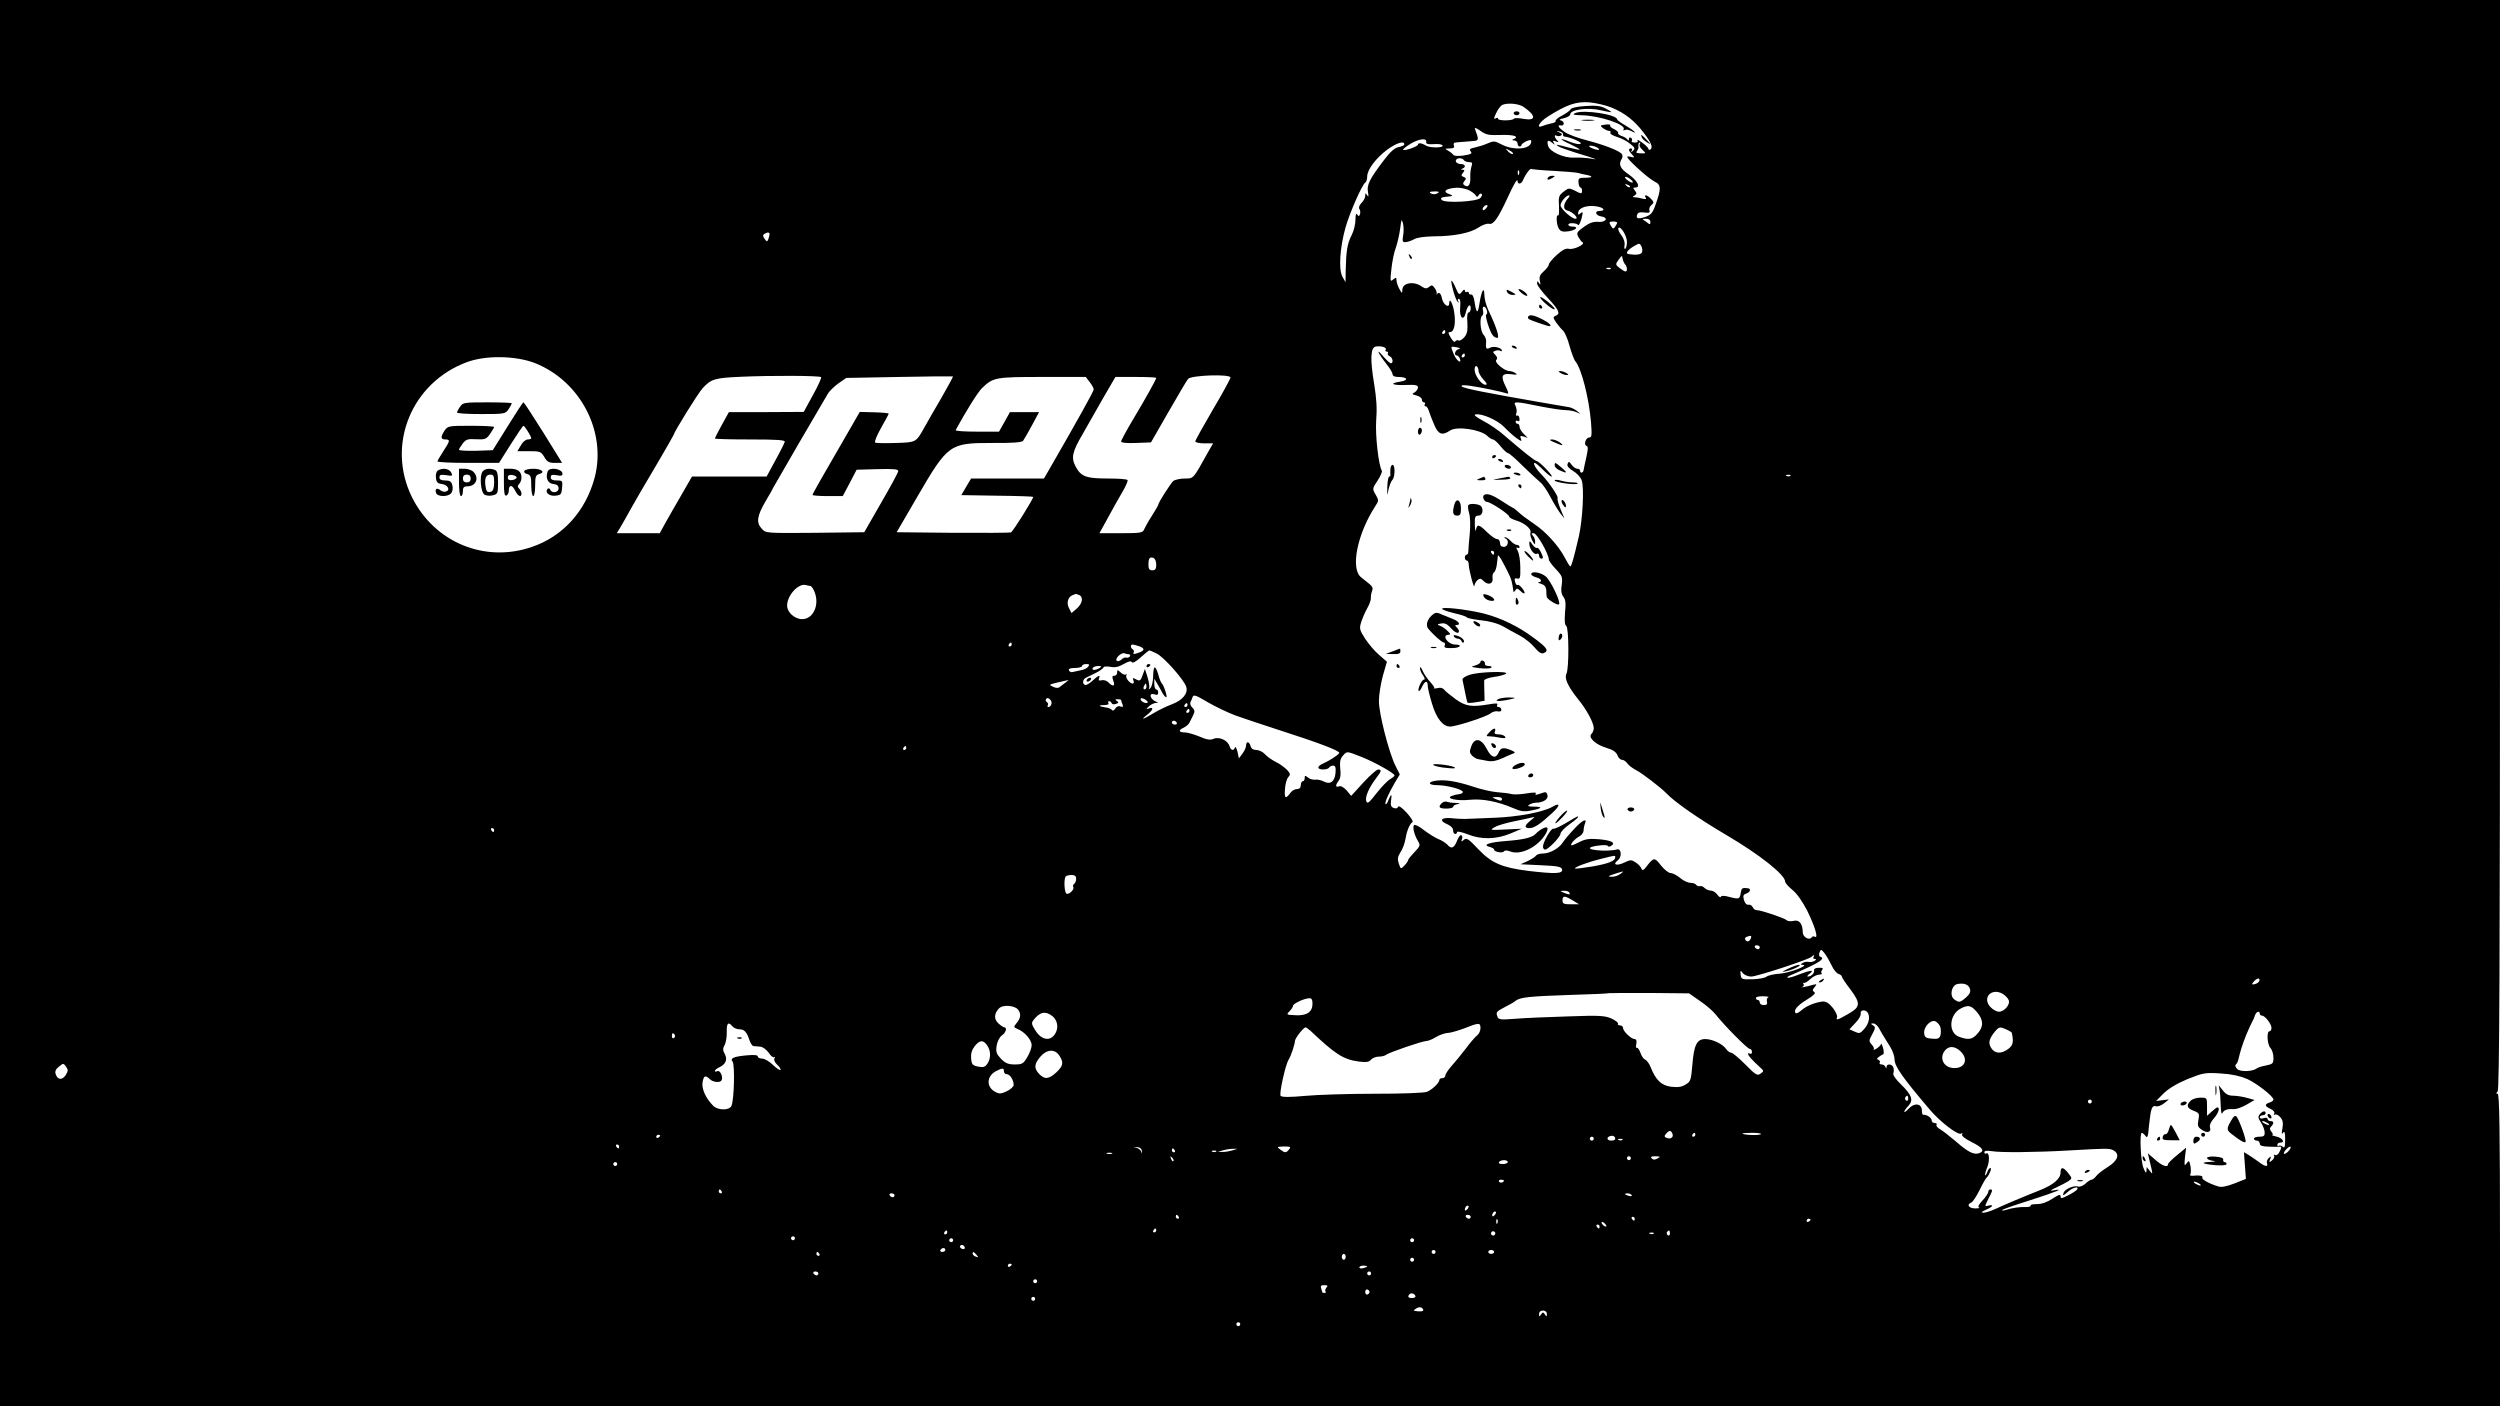 <?xml version="1.0" standalone="no"?>
<!DOCTYPE svg PUBLIC "-//W3C//DTD SVG 20010904//EN"
 "http://www.w3.org/TR/2001/REC-SVG-20010904/DTD/svg10.dtd">
<svg version="1.0" xmlns="http://www.w3.org/2000/svg"
 width="1280pt" height="720pt" viewBox="0 0 1280 720"
 preserveAspectRatio="xMidYMid meet">

<g transform="translate(0,720) scale(0.1,-0.1)"
fill="#000000" stroke="none">
<path d="M0 3600 l0 -3600 6400 0 6400 0 0 800 c0 616 -3 800 -12 800 -9 0 -9
3 0 12 9 9 12 645 12 2800 l0 2788 -6400 0 -6400 0 0 -3600z m8252 3049 c69
-29 117 -67 164 -129 39 -51 49 -76 33 -86 -5 -3 -9 -1 -9 4 0 4 -14 19 -31
31 -18 13 -29 19 -25 12 5 -7 -1 -11 -14 -11 -12 0 -19 4 -15 9 3 5 1 12 -5
16 -5 3 -10 0 -10 -7 0 -9 -3 -10 -8 -2 -4 6 -17 14 -30 18 -12 4 -20 11 -17
15 2 5 -7 13 -21 20 -14 6 -23 15 -20 19 3 5 -8 6 -25 4 -27 -4 -28 -5 -12
-18 10 -7 24 -14 31 -14 7 0 11 -4 7 -10 -3 -5 12 -14 34 -21 21 -6 52 -22 67
-35 25 -19 27 -25 15 -36 -10 -9 -12 -9 -7 0 4 6 2 12 -3 12 -15 0 -14 -11 5
-31 15 -16 14 -17 -7 -12 -16 4 -20 3 -15 -6 16 -24 109 -107 138 -121 34 -16
34 -36 3 -122 -14 -39 -23 -49 -52 -59 -37 -12 -49 -8 -40 14 3 9 16 12 36 9
24 -3 30 -1 26 10 -3 8 1 21 10 28 14 12 14 15 -1 31 -19 21 -40 26 -28 7 5
-8 0 -9 -17 -5 -13 4 -31 7 -39 7 -13 0 -13 2 -1 9 12 8 12 12 2 25 -11 13
-11 16 2 16 29 0 11 35 -34 67 -44 30 -54 51 -35 81 4 6 4 17 1 22 -11 17 -87
47 -175 70 -47 12 -100 31 -117 43 -33 22 -43 39 -22 35 19 -5 21 20 2 25 -13
3 -9 7 15 12 17 4 32 13 32 20 0 24 90 36 153 21 31 -7 57 -12 57 -10 0 2 -14
11 -32 20 -24 12 -49 15 -102 11 -40 -2 -72 -10 -74 -16 -2 -6 -22 -21 -43
-32 -22 -11 -37 -24 -34 -28 2 -5 -8 -11 -23 -13 -15 -3 -35 -9 -44 -13 -36
-15 -17 20 25 47 99 63 148 79 214 74 34 -3 86 -15 115 -27z m-452 4 c65 -44
66 -73 3 -62 -26 5 -49 6 -52 1 -8 -11 -81 -11 -81 0 0 5 -4 6 -10 3 -14 -9
-13 1 5 35 8 15 20 30 27 33 28 12 85 6 108 -10z m-113 -144 c66 2 95 -9 61
-22 -8 -3 -6 -6 5 -6 9 -1 17 -8 17 -16 0 -8 5 -15 10 -15 6 0 10 3 10 8 0 4
11 12 25 19 19 8 25 8 25 -1 0 -40 -86 -49 -151 -16 -36 19 -42 19 -72 6 -17
-8 -47 -17 -65 -21 -26 -5 -31 -10 -22 -20 9 -11 2 -15 -35 -21 -28 -4 -50 -3
-54 3 -3 5 -15 15 -26 21 -19 11 -18 11 7 12 20 0 26 4 22 15 -4 10 0 15 12
16 11 1 28 2 39 3 11 1 33 3 48 4 29 2 30 6 9 61 -4 10 7 6 28 -9 29 -21 43
-23 107 -21z m316 3 c-2 -7 3 -12 11 -12 7 0 31 -7 52 -16 51 -22 25 -31 -28
-10 -59 24 -57 14 3 -13 27 -13 49 -25 47 -27 -2 -2 -28 3 -58 11 -65 17 -70
18 -50 5 8 -5 47 -19 85 -31 106 -32 127 -40 80 -31 -22 4 -60 6 -85 5 -53 -3
-126 30 -134 61 -7 27 0 32 21 15 14 -12 16 -12 8 0 -6 11 -4 13 11 7 15 -6
17 -5 7 5 -15 15 -17 33 -3 24 6 -3 15 -3 22 1 8 5 6 10 -8 16 -18 8 -18 8 1
5 11 -2 19 -9 18 -15z m-701 -40 c-1 -9 10 -12 39 -10 23 2 43 -1 45 -7 5 -13
-66 -13 -86 0 -20 13 -40 15 -40 5 0 -10 -69 -34 -76 -27 -3 2 14 16 38 31 44
26 85 31 80 8z m-112 -11 c0 -5 -13 -11 -29 -14 -20 -4 -43 -24 -73 -64 -75
-98 -91 -130 -84 -166 4 -23 3 -28 -4 -17 -8 13 -10 12 -10 -2 0 -10 -8 -26
-19 -37 -11 -11 -16 -24 -11 -31 5 -7 6 -20 3 -27 -5 -12 -7 -12 -14 -1 -6 8
-9 -1 -9 -27 0 -23 -9 -59 -20 -80 -22 -42 -28 -82 -30 -180 l-1 -60 -16 29
c-20 37 -13 148 16 251 21 75 85 220 101 230 6 3 10 18 10 31 0 35 44 94 103
138 47 34 87 47 87 27z m1205 0 c-3 -6 3 -18 14 -28 20 -19 20 -19 -9 -18 -20
0 -26 3 -19 11 5 7 9 16 8 20 -2 14 0 24 7 24 3 0 3 -4 -1 -9z m-209 -23 c4
-6 -2 -7 -17 -3 -35 10 -45 23 -15 18 15 -3 29 -10 32 -15z m-440 -26 c-4 -3
-14 2 -24 12 -16 18 -16 18 6 6 13 -6 21 -14 18 -18z m-251 -32 c3 -5 15 -10
26 -10 17 0 19 -4 13 -22 -4 -13 -7 -36 -6 -53 2 -38 -9 -57 -28 -45 -11 7
-11 12 -2 23 10 12 9 16 -4 21 -13 5 -14 9 -4 21 10 12 10 15 -1 16 -10 0 -11
2 -1 6 19 7 14 23 -7 23 -21 0 -34 13 -24 24 10 9 31 7 38 -4z m461 -55 c60
-3 117 -8 126 -11 9 -3 26 -7 39 -9 37 -7 35 -15 -4 -15 -33 0 -37 -3 -35 -25
1 -14 6 -25 10 -25 4 0 8 -7 8 -15 0 -19 -4 -19 -39 0 -27 13 -31 13 -56 -7
-24 -19 -26 -26 -23 -73 1 -29 0 -51 -4 -48 -13 7 -9 -52 5 -70 9 -13 21 -15
50 -11 39 7 51 24 17 24 -11 0 -20 4 -20 10 0 11 42 9 50 -2 3 -4 11 10 17 32
9 35 8 39 -5 28 -12 -10 -14 -9 -11 7 5 23 48 36 95 28 37 -6 47 -23 13 -23
-27 0 -19 -24 9 -28 39 -6 26 -31 -14 -28 -27 2 -46 -5 -75 -26 -36 -26 -38
-31 -28 -51 7 -12 16 -25 22 -28 15 -10 -47 -39 -70 -33 -15 4 -33 -5 -62 -31
-23 -21 -41 -43 -41 -49 0 -7 -12 -23 -26 -35 -20 -18 -24 -28 -20 -49 5 -20
4 -23 -4 -12 -8 13 -10 13 -10 -2 0 -9 25 -42 55 -74 57 -61 66 -80 40 -91
-14 -5 -14 -8 1 -32 10 -14 25 -33 35 -42 10 -8 26 -44 35 -80 10 -35 23 -71
30 -79 31 -37 69 -185 80 -312 5 -66 4 -78 -9 -78 -18 0 -30 -37 -14 -43 9 -3
8 -18 -1 -58 -7 -30 -13 -60 -14 -66 -2 -15 -18 -18 -18 -3 0 6 -6 10 -14 10
-8 0 -21 9 -29 20 -13 18 -15 19 -21 5 -4 -11 5 -22 28 -36 19 -11 39 -33 44
-48 14 -38 5 -201 -14 -286 -26 -112 -38 -155 -44 -155 -3 0 -16 21 -30 48
-30 57 -96 130 -153 168 -52 36 -63 44 -88 67 -10 9 -21 17 -23 17 -2 0 -28
16 -57 35 -51 33 -79 42 -92 29 -9 -9 3 -34 17 -34 17 0 113 -63 113 -75 0 -5
16 -14 36 -20 42 -12 80 -44 73 -62 -3 -7 1 -25 9 -40 13 -24 15 -25 15 -7 0
11 -5 25 -12 32 -9 9 -8 12 5 12 16 0 77 -107 77 -135 0 -6 16 -28 36 -49 33
-35 35 -42 30 -80 -5 -29 -2 -47 8 -61 12 -15 14 -35 9 -81 -3 -41 -2 -64 6
-68 14 -9 15 -220 1 -246 -12 -22 9 -67 60 -130 43 -52 80 -121 80 -148 0 -10
-5 -23 -12 -30 -18 -18 22 -55 77 -71 33 -10 49 -21 56 -37 4 -13 15 -24 23
-24 8 0 21 -8 28 -19 7 -10 29 -26 48 -36 28 -14 124 -88 150 -115 45 -47 161
-128 310 -216 170 -100 300 -203 300 -238 0 -7 17 -26 38 -43 23 -19 51 -59
75 -106 39 -79 59 -145 39 -133 -6 3 -13 2 -16 -3 -12 -18 -46 1 -46 26 0 43
-18 66 -47 58 -14 -3 -30 -2 -36 4 -15 12 -131 51 -152 51 -9 0 -18 7 -21 15
-4 9 -13 14 -22 13 -9 -2 -18 7 -23 24 -6 22 -3 28 12 33 20 7 26 24 9 27 -29
4 -33 1 -37 -21 -5 -35 -9 -36 -56 -24 -28 8 -43 8 -46 2 -2 -6 -10 -1 -18 10
-8 12 -23 21 -33 21 -10 0 -25 6 -32 13 -7 8 -18 12 -25 10 -6 -2 -14 1 -18 6
-3 6 -17 11 -30 11 -13 0 -37 11 -53 25 -17 14 -38 25 -49 25 -10 0 -32 18
-49 39 -32 42 -37 42 -72 -3 -17 -23 -23 -25 -28 -13 -3 9 -16 23 -29 31 -22
15 -27 15 -60 -1 -38 -18 -61 -10 -32 12 22 16 19 62 -3 56 -54 -14 -175 -2
-130 13 30 9 80 12 82 5 2 -5 9 -5 17 0 25 16 3 28 -61 34 -50 4 -69 2 -101
-14 -21 -11 -40 -19 -42 -17 -6 6 20 35 42 46 12 7 21 20 21 30 0 9 3 25 7 35
13 31 -14 18 -57 -29 -24 -25 -49 -56 -57 -68 -18 -29 -66 -56 -101 -56 -16 0
-32 -5 -36 -11 -3 -6 -23 -18 -43 -28 l-36 -16 105 -5 c89 -4 105 -8 108 -22
4 -22 -38 -23 -173 -7 -135 17 -189 40 -257 112 -49 52 -59 59 -73 47 -13 -11
-15 -10 -10 3 4 8 2 17 -3 21 -5 3 -15 -10 -22 -29 -15 -38 -30 -44 -50 -19
-8 8 -29 22 -48 29 -18 8 -51 29 -73 46 -21 17 -43 28 -48 25 -11 -7 0 -52 20
-84 12 -19 10 -25 -19 -55 -17 -18 -32 -36 -32 -40 0 -4 -8 -17 -19 -28 -19
-20 -19 -20 -29 9 -8 24 -6 35 8 58 11 15 22 46 26 68 7 43 21 77 36 87 5 3
-9 25 -30 48 -24 26 -41 38 -44 30 -3 -8 -11 -10 -22 -6 -14 5 -17 15 -14 37
6 37 1 38 -13 4 -5 -15 -12 -24 -15 -21 -6 6 16 56 49 112 l24 40 -23 46 c-33
67 -84 265 -84 329 0 31 9 88 20 129 l21 73 -39 34 c-22 18 -54 56 -72 83 -30
47 -31 53 -20 88 7 21 21 53 32 72 10 18 18 41 17 50 -1 9 2 25 6 35 6 14 2
24 -16 38 -13 11 -32 25 -41 33 -54 44 -19 220 72 361 20 30 20 33 3 62 -17
29 -17 31 10 71 15 23 25 46 22 51 -17 28 -34 181 -29 256 5 57 2 114 -10 186
-22 131 -19 190 9 194 27 4 57 -5 50 -17 -4 -5 -1 -9 5 -9 6 0 9 -4 6 -9 -3
-5 1 -11 9 -15 16 -6 21 -36 6 -36 -5 0 -23 17 -41 38 -39 46 -23 11 19 -42
17 -21 31 -45 31 -52 0 -9 11 -14 28 -14 49 0 57 -17 11 -24 -59 -9 -41 -20
31 -17 48 2 60 -1 60 -13 0 -8 -8 -19 -17 -25 -16 -8 -14 -10 10 -16 15 -4 27
-13 27 -21 0 -8 5 -14 11 -14 5 0 7 -4 4 -10 -3 -5 -2 -10 4 -10 5 0 13 -10
16 -22 4 -13 16 -44 27 -70 22 -53 41 -60 83 -32 35 23 154 5 189 -27 11 -11
25 -19 30 -19 6 0 24 -16 39 -35 15 -19 33 -35 38 -35 6 0 40 -30 76 -66 37
-36 77 -73 89 -83 13 -10 36 -44 53 -77 17 -32 40 -70 51 -84 l20 -25 -20 48
c-11 27 -18 52 -15 57 5 8 -45 82 -82 120 -29 29 -47 60 -35 60 4 0 23 -16 42
-35 19 -19 38 -35 44 -35 6 0 -8 18 -29 40 -21 22 -43 40 -48 40 -9 0 -71 50
-164 130 -28 25 -77 59 -109 75 -35 19 -51 31 -40 33 32 7 113 -29 147 -64 19
-20 47 -45 63 -57 26 -18 29 -19 23 -3 -6 14 -3 16 14 11 l21 -7 -21 21 c-12
12 -21 28 -21 36 0 8 -4 15 -10 15 -5 0 -10 5 -10 11 0 5 5 7 10 4 6 -3 10 -1
10 4 0 18 -5 26 -14 23 -5 -2 -6 4 -2 13 3 9 1 25 -4 36 -14 25 -4 25 123 -1
55 -11 115 -20 134 -20 19 0 44 -5 56 -11 22 -10 22 -10 2 6 -11 9 -29 18 -40
20 -11 2 -74 13 -140 24 -282 49 -400 72 -410 82 -7 7 5 9 40 4 46 -6 163 -30
193 -40 7 -3 4 11 -9 36 -27 54 -20 69 28 63 29 -4 34 -3 23 5 -8 6 -22 11
-31 11 -26 0 -80 45 -68 57 7 7 5 15 -5 26 -14 14 -14 16 0 21 9 3 20 4 25 0
5 -3 9 -3 9 0 0 15 -41 26 -60 16 -21 -11 -24 -6 -21 33 1 9 -5 24 -13 33 -17
17 -22 89 -7 98 5 3 7 15 4 26 -3 11 -1 20 5 20 5 0 12 -9 15 -20 3 -11 1 -20
-3 -20 -10 0 17 -88 33 -107 5 -7 15 -13 23 -13 14 0 -6 60 -47 145 -10 22
-19 56 -19 75 -1 47 -15 21 -25 -43 -8 -56 -16 -54 -25 6 -3 25 -11 41 -18 39
-7 -1 -12 3 -12 9 0 5 -4 7 -10 4 -5 -3 -10 0 -10 7 -1 8 -6 6 -15 -6 -14 -18
-16 -17 -34 25 -11 24 -20 38 -20 30 -1 -21 21 -95 32 -106 7 -7 8 -6 3 3 -4
6 -2 12 4 12 6 0 9 -17 6 -44 -5 -53 18 -74 29 -26 8 36 25 50 25 21 0 -12 -5
-21 -11 -21 -6 0 -9 -20 -6 -52 2 -41 -1 -57 -16 -75 -11 -12 -24 -20 -30 -16
-5 3 -12 1 -16 -5 -4 -6 -13 2 -23 19 -14 24 -15 29 -3 29 20 0 29 42 21 98
-6 46 -26 83 -26 49 0 -27 -30 -8 -37 24 -5 28 -17 37 -26 22 -2 -5 -3 -3 -1
4 1 6 -3 19 -11 29 -11 15 -15 16 -28 5 -13 -10 -20 -10 -39 3 -40 28 -98 18
-98 -18 -1 -20 -1 -20 -15 4 -8 14 -14 33 -15 44 0 16 -2 17 -17 5 -15 -13
-16 -9 -9 54 4 38 14 88 23 110 8 23 18 67 22 97 6 48 7 52 14 27 4 -16 5 -44
1 -63 -5 -29 -3 -34 12 -34 11 1 30 7 44 15 15 9 54 14 101 15 103 0 187 17
229 45 20 14 44 22 55 19 22 -5 46 30 95 136 32 70 49 98 50 83 0 -19 20 -16
28 5 12 29 36 61 42 57 4 -2 56 -7 116 -10z m-179 -17 c-3 -8 -6 -5 -6 6 -1
11 2 17 5 13 3 -3 4 -12 1 -19z m583 -40 c0 -5 -9 -3 -20 4 -11 7 -20 16 -20
20 0 5 9 3 20 -4 11 -7 20 -16 20 -20z m-15 -26 c-3 -3 -11 0 -18 7 -9 10 -8
11 6 5 10 -3 15 -9 12 -12z m-828 -14 c15 -7 32 -19 37 -26 7 -12 10 -12 17
-1 4 7 11 10 15 6 4 -4 1 -14 -7 -21 -19 -19 -181 -27 -197 -10 -9 10 -3 14
26 17 32 3 34 5 15 12 -42 14 -22 31 39 34 15 0 40 -5 55 -11z m-156 -17 c-8
-5 -20 -7 -28 -4 -21 8 -15 13 15 13 20 0 23 -3 13 -9z m666 -28 c-24 -28 -25
-57 -2 -61 26 -5 62 -42 41 -42 -19 0 -76 51 -76 69 0 17 29 51 43 51 6 0 3
-8 -6 -17z m-417 -48 c-7 -9 -15 -13 -17 -11 -7 7 7 26 19 26 6 0 6 -6 -2 -15z
m840 -71 c0 -14 -3 -15 -17 -3 -10 7 -20 15 -22 16 -2 2 5 3 17 3 14 0 22 -6
22 -16z m-170 -4 c0 -3 -5 -12 -10 -20 -9 -13 -11 -13 -20 0 -14 22 -12 26 10
26 11 0 20 -3 20 -6z m50 -98 c0 -17 -4 -33 -9 -36 -4 -3 -6 6 -3 19 2 15 -4
34 -17 51 -11 14 -18 30 -15 36 10 15 44 -39 44 -70z m-4390 39 c0 -5 -3 -17
-6 -25 -6 -15 -8 -15 -19 1 -10 13 -10 20 -2 25 16 10 27 10 27 -1z m4467 -93
c-4 -12 -33 -15 -69 -9 -17 3 -6 20 25 39 31 18 32 18 41 1 5 -10 6 -24 3 -31z
m-86 -62 c11 -12 12 -36 2 -36 -5 0 -18 8 -31 18 -21 17 -22 18 -5 42 17 23
18 24 21 5 2 -11 8 -24 13 -29z m-74 -22 c-3 -3 -12 -4 -19 -1 -8 3 -5 6 6 6
11 1 17 -2 13 -5z m-847 -324 c0 -5 -5 -10 -11 -10 -5 0 -7 5 -4 10 3 6 8 10
11 10 2 0 4 -4 4 -10z m68 -88 c-18 -3 -26 -32 -9 -32 5 0 11 -7 15 -15 12
-32 -16 -13 -30 20 -18 44 -19 43 14 37 19 -4 22 -7 10 -10z m32 -32 c0 -5 -5
-10 -11 -10 -5 0 -7 5 -4 10 3 6 8 10 11 10 2 0 4 -4 4 -10z m-4761 -39 c232
-92 367 -350 306 -585 -45 -171 -162 -302 -321 -356 -242 -84 -500 23 -615
255 -132 268 -2 586 282 691 97 36 250 33 348 -5z m4831 -39 c0 -10 11 -30 25
-45 18 -19 21 -27 11 -27 -21 0 -56 48 -56 77 0 14 4 21 10 18 6 -3 10 -14 10
-23z m-3366 -33 c3 -3 -15 -44 -42 -92 l-47 -86 -192 -1 -191 0 -36 -65 c-20
-36 -36 -68 -36 -70 0 -3 81 -5 181 -5 139 0 180 -3 177 -12 -2 -7 -23 -50
-48 -95 l-45 -83 -191 0 -191 0 -53 -92 c-30 -51 -67 -117 -83 -145 l-29 -53
-110 0 -110 0 20 33 c10 17 34 59 52 92 18 33 75 131 127 218 51 87 93 160 93
162 0 12 126 215 148 238 44 47 61 52 197 58 157 7 401 6 409 -2z m616 -106
c-35 -59 -74 -128 -88 -153 -42 -75 -41 -75 -146 -78 -52 -2 -100 -1 -105 2
-5 4 8 36 30 75 21 37 39 70 39 73 0 3 -33 6 -74 7 l-74 2 -42 -73 c-156 -269
-200 -347 -200 -352 0 -3 35 -6 78 -6 l77 0 36 68 35 67 107 3 c82 2 107 0
106 -10 0 -7 -40 -80 -88 -163 l-86 -150 -252 -3 c-249 -2 -252 -2 -272 20
-30 32 -26 65 19 142 22 37 40 69 40 71 0 2 257 444 281 483 8 12 32 35 53 50
l39 27 271 5 c149 3 273 4 275 3 2 -1 -25 -51 -59 -110z m1480 104 c0 -6 -40
-80 -90 -164 -49 -84 -90 -157 -90 -163 0 -5 20 -10 45 -10 l46 0 -27 -47
c-76 -137 -72 -133 -118 -133 -23 0 -49 -6 -58 -12 -14 -12 -78 -112 -78 -123
0 -3 -15 -28 -33 -57 -19 -29 -36 -61 -40 -70 -6 -16 -21 -18 -117 -18 l-111
0 43 78 c23 42 56 102 74 132 18 30 30 58 27 62 -2 5 -48 8 -101 8 -111 0
-137 10 -164 60 -25 46 -19 75 36 169 24 42 54 94 66 116 12 22 40 70 62 108
l39 67 104 0 c58 0 105 -2 105 -5 0 -7 -53 -103 -122 -218 -32 -54 -58 -102
-58 -108 0 -6 30 -9 76 -7 l77 3 89 155 c49 85 94 162 101 170 16 19 217 26
217 7z m-721 -23 c12 -15 21 -32 21 -38 0 -9 -91 -172 -230 -413 l-25 -43
-186 0 -187 0 -25 -42 -25 -43 184 -3 c101 -1 184 -4 184 -6 0 -12 -104 -178
-114 -182 -6 -2 -140 -3 -298 -2 l-287 3 104 179 c159 273 166 278 386 278
102 -1 151 3 157 11 5 7 26 42 46 80 l36 67 -74 0 -75 0 -28 -50 -28 -50 -113
0 c-62 0 -111 3 -109 8 51 94 114 195 135 215 57 55 69 57 309 57 l222 0 20
-26z m3588 -480 c-3 -3 -12 -4 -19 -1 -8 3 -5 6 6 6 11 1 17 -2 13 -5z m-3247
-455 c0 -22 -5 -29 -20 -29 -15 0 -20 7 -20 28 0 34 7 43 26 35 8 -3 14 -18
14 -34z m-1771 -109 c4 0 13 -11 19 -25 31 -67 -2 -145 -61 -145 -38 0 -77 35
-77 69 0 54 60 118 98 105 8 -2 17 -4 21 -4z m1375 -46 c24 -9 19 -44 -11 -70
l-27 -23 -13 26 c-14 26 -5 57 19 66 7 3 14 6 15 6 1 1 8 -2 17 -5z m-344
-254 c0 -5 -5 -10 -11 -10 -5 0 -7 5 -4 10 3 6 8 10 11 10 2 0 4 -4 4 -10z
m656 -10 c29 -12 24 -23 -15 -35 -15 -5 -21 -4 -17 3 3 6 2 13 -4 17 -13 8
-13 25 -1 25 5 0 22 -5 37 -10z m86 -36 c37 -18 138 -132 151 -169 12 -34 -17
-70 -73 -91 -25 -9 -66 -29 -93 -45 -56 -34 -71 -38 -33 -8 30 23 35 42 9 32
-17 -6 -17 -6 -1 10 9 9 25 17 35 18 14 0 15 2 3 6 -32 12 -41 48 -10 38 14
-5 20 -2 20 9 0 9 -4 16 -10 16 -5 0 -10 12 -10 28 l0 27 15 -25 c8 -14 20
-35 26 -47 7 -13 16 -23 20 -23 8 0 -12 62 -22 70 -4 3 -13 24 -19 48 -16 51
-25 46 -26 -15 -1 -24 -7 -50 -14 -56 -8 -8 -11 -8 -7 -1 4 6 0 31 -7 55 l-14
44 -12 -32 c-10 -29 -14 -31 -32 -22 -18 10 -20 9 -15 -5 4 -9 2 -16 -3 -16
-16 0 -40 31 -33 43 3 7 2 9 -2 4 -5 -4 -17 0 -27 10 -17 15 -18 15 -18 0 0
-10 -7 -17 -15 -17 -11 0 -12 -5 -5 -25 11 -29 -1 -33 -25 -9 -8 9 -24 14 -35
11 -13 -3 -17 -1 -13 9 8 21 -3 17 -33 -11 -15 -14 -32 -24 -38 -22 -16 5 -13
29 4 37 8 4 32 16 53 26 20 10 37 23 37 27 0 5 15 6 34 3 25 -5 43 -1 69 14
24 14 37 17 42 10 4 -7 21 2 46 25 21 19 41 35 44 35 2 0 19 -7 37 -16z m-141
-4 c6 0 7 -5 4 -11 -4 -5 -12 -8 -18 -6 -7 2 -18 -2 -25 -10 -8 -7 -18 -10
-23 -7 -15 9 22 46 39 39 7 -3 18 -5 23 -5z m-210 -64 c-6 -8 -24 -16 -39 -18
-15 -3 -33 -7 -41 -9 -7 -2 -16 2 -18 9 -3 8 7 12 31 12 20 0 36 5 36 10 0 6
10 10 21 10 17 0 19 -3 10 -14z m59 -6 c-20 -13 -43 -13 -35 0 3 6 16 10 28
10 18 0 19 -2 7 -10z m-175 -75 c-11 -8 -24 -18 -30 -23 -6 -6 -20 -5 -34 2
-22 10 -21 11 25 22 27 6 51 12 54 12 3 1 -4 -5 -15 -13z m415 -20 c0 -8 -4
-15 -10 -15 -5 0 -7 7 -4 15 4 8 8 15 10 15 2 0 4 -7 4 -15z m455 -148 c39
-14 135 -46 215 -72 209 -67 320 -109 317 -120 -4 -10 -47 -38 -84 -55 -13 -5
-23 -14 -23 -20 0 -13 47 -13 55 0 3 6 13 10 21 10 11 0 14 -9 12 -36 -4 -46
-27 -63 -61 -45 -13 7 -33 11 -44 9 -11 -1 -27 3 -36 11 -15 12 -17 11 -17 -3
0 -9 -4 -16 -10 -16 -5 0 -10 -9 -10 -20 0 -13 -7 -20 -19 -20 -11 0 -26 -8
-33 -18 -25 -35 -33 -31 -29 16 1 26 9 54 17 63 12 13 11 18 -6 37 -12 12 -37
31 -58 41 -20 10 -46 28 -56 40 -11 12 -30 21 -43 21 -16 0 -27 7 -30 20 -7
25 -23 26 -23 3 0 -10 -9 -29 -19 -42 l-18 -24 -7 34 c-5 19 -10 28 -13 22 -7
-19 -21 -16 -28 7 -9 30 -54 50 -82 37 -17 -7 -33 -5 -72 12 -27 11 -61 21
-75 21 -32 0 -34 12 -4 25 12 6 24 17 28 25 4 8 12 25 19 38 9 19 9 26 -4 39
-9 8 -13 20 -10 27 3 6 8 18 11 27 5 14 17 10 77 -26 40 -23 104 -54 142 -68z
m-942 57 c-3 -8 -9 -14 -15 -14 -5 0 -7 4 -3 9 3 5 1 12 -5 16 -6 4 -8 11 -4
16 9 15 34 -10 27 -27z m493 9 c-8 -8 -36 5 -36 17 0 7 6 7 21 0 11 -7 18 -14
15 -17z m-136 13 c0 -2 3 -12 7 -22 5 -13 3 -16 -10 -11 -10 4 -20 0 -27 -11
-6 -10 -13 -13 -17 -7 -5 6 -19 12 -33 13 -35 5 -39 12 -6 12 16 0 25 4 21 10
-3 6 -2 10 4 10 5 0 11 -5 13 -11 2 -5 11 -7 22 -3 14 5 15 9 4 15 -10 7 -9 9
5 9 9 0 17 -2 17 -4z m340 -26 c0 -5 -5 -10 -11 -10 -5 0 -7 5 -4 10 3 6 8 10
11 10 2 0 4 -4 4 -10z m10 -30 c0 -5 -5 -10 -11 -10 -5 0 -7 5 -4 10 3 6 8 10
11 10 2 0 4 -4 4 -10z m-65 -60 c3 -5 -1 -10 -9 -10 -9 0 -16 5 -16 10 0 6 4
10 9 10 6 0 13 -4 16 -10z m-1385 -130 c0 -5 -5 -10 -11 -10 -5 0 -7 5 -4 10
3 6 8 10 11 10 2 0 4 -4 4 -10z m2330 -45 c66 -26 170 -84 170 -95 0 -4 -10
-12 -22 -19 -13 -7 -44 -39 -70 -72 -40 -51 -47 -57 -53 -40 -6 21 13 67 51
117 28 36 29 44 10 44 -8 0 -42 -30 -76 -67 l-62 -68 -23 28 c-15 16 -30 25
-39 21 -19 -7 -20 5 -2 29 9 11 12 33 8 62 -3 35 0 50 13 65 22 25 18 25 95
-5z m-4440 -375 c0 -5 -2 -10 -4 -10 -3 0 -8 5 -11 10 -3 6 -1 10 4 10 6 0 11
-4 11 -10z m5740 -139 c0 -19 -32 -32 -115 -47 -48 -8 -89 -13 -91 -11 -6 6
65 33 131 49 78 20 75 19 75 9z m26 -86 c-11 -8 -31 -15 -45 -14 -22 1 -19 3
14 14 52 17 54 17 31 0z m-2786 -24 c0 -11 -5 -23 -10 -26 -6 -4 -8 -11 -5
-16 8 -12 -22 -42 -35 -34 -11 7 -14 78 -3 88 3 4 17 7 30 7 16 0 23 -6 23
-19z m2525 -71 c7 -12 -2 -12 -30 0 -19 8 -19 9 2 9 12 1 25 -3 28 -9z m17
-40 l33 -20 -42 0 c-36 0 -43 3 -43 20 0 25 11 25 52 0z m912 -195 c-7 -17
-20 -20 -28 -6 -4 5 0 12 6 14 23 9 28 7 22 -8z m46 -45 c0 -5 -4 -10 -9 -10
-6 0 -13 5 -16 10 -3 6 1 10 9 10 9 0 16 -4 16 -10z m368 -93 c9 -20 25 -40
34 -43 10 -3 18 -9 18 -14 0 -4 20 -35 45 -67 53 -72 51 -89 -15 -126 -54 -31
-61 -32 -54 -14 2 7 -8 29 -23 48 -21 25 -35 33 -53 31 -39 -5 -83 -23 -107
-45 -13 -11 -26 -18 -29 -14 -13 13 7 38 56 68 36 22 48 34 39 40 -10 6 -10
11 2 25 13 16 12 17 -11 11 -30 -9 -70 -16 -52 -10 7 3 10 9 6 14 -3 5 -2 8 3
7 5 -2 19 7 33 20 13 12 33 22 44 22 10 0 16 3 13 7 -4 3 -3 11 3 18 6 8 1 11
-18 10 -17 0 -26 -6 -24 -14 3 -14 -15 -31 -32 -31 -6 0 -1 7 10 15 27 21 3
18 -57 -5 -28 -12 -54 -18 -57 -16 -3 3 4 8 14 12 10 4 52 22 92 41 68 32 85
47 61 55 -6 2 -7 11 -3 22 7 17 8 17 26 -5 10 -13 26 -41 36 -62z m-93 43 c-3
-5 0 -10 7 -10 9 0 9 -3 -2 -10 -8 -5 -22 -7 -30 -5 -8 2 -22 0 -30 -5 -13 -9
-13 -10 0 -10 36 -2 -66 -41 -116 -45 -31 -2 -62 -9 -70 -16 -8 -6 -40 -12
-72 -13 -54 -1 -57 0 -60 24 -2 23 -1 24 11 8 8 -10 27 -18 43 -18 29 0 292
86 309 101 12 12 18 11 10 -1z m2283 -122 c-3 -7 -13 -15 -24 -17 -16 -3 -17
-1 -5 13 16 19 34 21 29 4z m-1482 -41 c5 -15 -1 -27 -20 -44 -31 -27 -36 -27
-60 -10 -26 19 -14 74 17 79 35 6 56 -3 63 -25z m199 -59 c8 -22 -24 -58 -50
-58 -12 0 -32 11 -44 24 -44 47 5 100 62 68 15 -9 29 -24 32 -34z m-1581 -3
c31 -21 67 -52 80 -69 44 -56 163 -176 174 -176 7 0 12 -7 12 -16 0 -8 -4 -12
-10 -9 -5 3 -10 3 -10 0 0 -10 20 -32 66 -74 15 -13 15 -16 -2 -28 -16 -12
-25 -7 -78 47 -33 33 -65 60 -72 60 -7 0 -19 8 -26 19 -18 26 -71 51 -107 51
-43 0 -58 -30 -66 -131 -7 -80 -9 -87 -35 -102 -21 -13 -40 -15 -75 -11 -50 7
-78 35 -104 101 -7 17 -19 34 -27 37 -8 3 -20 19 -25 36 -6 16 -14 28 -19 25
-4 -2 -5 7 -2 20 3 16 0 25 -9 25 -17 0 -59 40 -59 57 0 7 -7 13 -16 13 -8 0
-13 4 -10 9 3 4 -12 16 -33 26 -34 15 -61 17 -223 11 -100 -3 -222 -8 -269
-12 -76 -6 -87 -5 -92 11 -9 22 -6 26 40 50 21 10 45 24 53 31 23 18 70 23
280 30 107 3 196 7 198 9 1 1 94 1 206 1 l204 -2 56 -39z m350 19 c-7 -3 -10
-13 -7 -22 3 -13 -2 -18 -16 -18 -12 0 -21 6 -21 13 0 7 -4 13 -10 13 -5 0
-10 5 -10 10 0 6 17 10 38 9 20 0 32 -3 26 -5z m-2334 -32 c0 -43 -28 -63 -86
-60 -48 2 -49 3 -32 20 10 10 18 22 18 28 0 11 56 38 83 39 12 1 17 -7 17 -27z
m-1506 -33 c15 -23 12 -43 -12 -71 -13 -16 -12 -18 9 -27 34 -13 72 -56 71
-83 0 -13 -10 -40 -22 -60 -20 -34 -26 -38 -64 -38 -34 0 -48 6 -71 29 -24 26
-27 35 -22 68 4 22 15 44 27 52 20 13 28 41 12 41 -5 0 -18 9 -31 21 -22 21
-22 48 3 75 19 22 83 17 100 -7z m4908 -11 c34 -40 35 -74 3 -110 -26 -30 -45
-34 -93 -17 -59 20 -53 115 8 146 38 19 52 16 82 -19z m-560 -2 c14 -21 8 -55
-16 -83 -21 -25 -26 -26 -50 -15 l-27 12 31 33 c17 17 29 39 27 48 -5 18 24
22 35 5z m-4173 -19 c23 -19 31 -53 18 -81 -23 -50 -73 -46 -107 10 -19 30
-20 37 -8 52 33 42 61 47 97 19z m6181 13 c0 -5 5 -10 11 -10 16 0 48 -42 49
-62 0 -10 -4 -18 -10 -18 -16 0 -12 -70 5 -86 8 -9 15 -30 15 -49 0 -30 -3
-33 -37 -40 -21 -4 -42 -10 -48 -15 -22 -17 -85 -19 -101 -3 -8 9 -12 19 -7
22 4 3 10 13 12 21 14 58 22 81 41 130 13 30 27 62 32 70 5 8 11 23 14 33 7
18 24 24 24 7z m-1635 -70 c3 -11 3 -29 0 -41 -5 -16 -14 -20 -43 -17 -30 2
-38 7 -40 26 -5 34 35 75 59 62 10 -6 21 -19 24 -30z m-6185 5 c7 -8 23 -15
35 -15 26 0 38 -13 52 -55 5 -16 15 -31 21 -31 7 -1 22 -2 35 -3 12 -1 30 -14
42 -30 10 -16 23 -27 29 -24 5 4 6 1 1 -6 -4 -8 2 -21 15 -33 12 -11 19 -23
16 -26 -4 -3 -21 9 -39 26 -18 18 -43 32 -55 32 -12 0 -22 5 -22 11 0 7 -18 9
-52 6 -71 -6 -92 -15 -77 -33 12 -15 8 -195 -6 -226 -10 -24 -69 -24 -93 0
-38 38 -60 86 -55 120 6 35 14 39 37 17 16 -16 52 -20 60 -7 10 16 -6 53 -20
48 -23 -9 -16 8 8 19 34 16 44 40 29 68 -11 20 -11 29 0 48 6 13 11 43 10 66
-1 45 8 54 29 28z m3830 -9 c0 -14 -8 -31 -18 -38 -9 -7 -36 -38 -58 -68 -23
-30 -56 -70 -73 -89 -17 -19 -31 -41 -31 -48 0 -7 -7 -13 -15 -13 -8 0 -15 -4
-15 -8 0 -16 -37 -51 -64 -62 -16 -6 -126 -10 -269 -10 -133 0 -293 -5 -356
-11 -76 -7 -117 -7 -124 0 -9 9 24 159 41 186 11 16 32 79 32 95 1 15 44 70
55 70 3 0 13 -8 24 -17 128 -121 168 -147 247 -158 40 -5 53 -3 63 9 8 9 25
16 40 16 15 0 31 4 37 9 12 11 186 71 207 71 9 0 31 9 49 20 18 11 44 20 58
21 14 0 52 11 85 23 78 31 85 31 85 2z m2039 2 c12 -23 19 -34 59 -98 12 -19
22 -48 22 -63 0 -36 39 -92 182 -260 53 -62 143 -131 159 -121 8 4 9 3 5 -4
-4 -7 14 -22 48 -39 57 -28 69 -46 40 -57 -27 -10 -56 4 -119 59 -33 28 -70
57 -83 64 -12 7 -20 16 -17 22 4 5 -1 9 -9 9 -9 0 -16 6 -16 14 0 13 -27 31
-42 28 -5 -1 -8 9 -8 22 0 36 -38 42 -67 10 -13 -14 -23 -21 -23 -16 0 4 9 18
21 30 27 30 18 55 -38 110 -27 26 -43 49 -39 57 3 8 3 22 0 30 -7 18 -34 20
-35 3 0 -10 -2 -10 -6 0 -2 6 -11 12 -19 12 -9 0 -13 4 -10 9 4 5 0 12 -6 14
-10 4 -9 8 2 16 8 6 18 12 22 13 4 2 4 17 -1 33 -5 17 -10 25 -10 20 -1 -6
-11 -16 -23 -24 -13 -7 -20 -10 -15 -6 4 5 0 17 -10 27 -15 17 -15 20 3 53 17
31 17 37 4 45 -13 8 -13 10 1 10 9 0 21 -10 28 -22z m656 -10 c14 -6 26 -14
26 -17 9 -47 6 -62 -18 -81 -35 -27 -69 -26 -88 4 -17 26 -11 49 23 89 18 20
23 21 57 5z m-6820 -27 c3 -5 1 -12 -5 -16 -5 -3 -10 1 -10 9 0 18 6 21 15 7z
m1599 -53 c20 -28 20 -67 1 -95 -12 -17 -21 -19 -47 -14 -29 6 -33 11 -36 42
-2 24 4 44 18 62 26 33 44 34 64 5z m4983 -30 c45 -42 22 -92 -39 -86 -45 4
-68 47 -44 84 20 30 52 31 83 2z m-4613 -23 c23 -35 20 -52 -16 -86 -39 -35
-60 -37 -88 -7 -27 29 -25 50 6 87 33 39 75 42 98 6z m-5088 -100 c-18 -27
-42 -24 -51 6 -5 13 1 26 17 38 22 18 23 18 36 0 12 -17 11 -23 -2 -44z m4804
20 c0 -8 7 -15 15 -15 16 0 35 -30 35 -55 0 -8 -16 -23 -35 -32 -30 -14 -38
-15 -60 -3 -46 25 -44 79 3 105 35 18 42 18 42 0z m6365 -39 c50 -23 135 -89
135 -106 0 -5 -9 -12 -20 -15 -27 -9 -25 -19 6 -33 15 -7 22 -17 18 -24 -4 -6
-3 -8 3 -5 6 4 18 -2 28 -13 13 -15 16 -28 11 -57 -5 -27 -4 -34 3 -23 8 11
11 3 11 -34 0 -39 -3 -46 -13 -37 -8 6 -17 8 -20 4 -4 -3 -7 -1 -7 5 0 7 7 12
16 12 26 0 9 25 -22 31 -16 4 -25 7 -20 8 5 0 3 8 -4 16 -10 12 -10 19 -2 27
16 16 15 28 -3 28 -8 0 -15 5 -15 11 0 6 -9 8 -20 4 -11 -4 -20 -2 -20 4 0 6
7 11 15 11 8 0 15 5 15 10 0 15 -16 12 -30 -5 -10 -12 -9 -20 6 -42 10 -16 19
-38 19 -50 1 -19 -5 -23 -27 -23 -15 0 -28 -4 -28 -10 0 -5 7 -10 15 -10 8 0
15 -7 15 -15 0 -11 12 -15 48 -16 26 -1 50 -1 55 0 10 1 9 -7 -4 -30 -5 -11
-15 -16 -21 -13 -6 4 -8 3 -5 -3 4 -6 -1 -17 -10 -24 -15 -12 -16 -12 -10 5 6
16 5 17 -7 7 -8 -7 -12 -19 -9 -27 7 -19 -9 -18 -38 4 -13 10 -37 26 -52 36
l-28 17 5 -68 5 -69 -58 -23 c-39 -15 -67 -21 -82 -16 -47 14 -89 37 -83 46 5
9 -15 13 -50 9 -11 -1 -16 3 -11 9 3 7 3 25 0 42 -6 28 -8 29 -20 12 -11 -15
-12 -11 -8 32 l6 49 -46 -38 c-26 -21 -47 -42 -47 -47 0 -19 -31 -8 -66 24
l-37 32 7 -30 c20 -82 20 -82 3 -60 l-16 20 -1 -20 c-1 -14 -5 -11 -15 14 -15
33 -21 181 -9 181 4 0 12 -7 19 -16 10 -14 13 -5 18 54 9 87 15 104 36 98 9
-3 27 4 41 15 l25 20 -33 -4 -33 -4 38 38 c25 25 68 51 123 74 80 32 90 34
168 29 57 -3 101 -13 137 -28z m-1735 -102 c0 -8 -5 -12 -10 -9 -6 4 -8 11 -5
16 9 14 15 11 15 -7z m940 -14 c0 -5 -4 -10 -10 -10 -5 0 -10 5 -10 10 0 6 5
10 10 10 6 0 10 -4 10 -10z m900 -110 c8 -5 11 -10 5 -10 -5 0 -17 5 -25 10
-8 5 -10 10 -5 10 6 0 17 -5 25 -10z m-3047 -55 c7 -18 -9 -29 -30 -21 -12 5
-13 9 -3 21 16 19 26 19 33 0z m117 -5 c0 -5 -5 -10 -11 -10 -5 0 -7 5 -4 10
3 6 8 10 11 10 2 0 4 -4 4 -10z m336 3 c-7 -7 -87 -5 -95 3 -2 2 20 4 49 4 29
0 50 -3 46 -7z m-5636 -7 c0 -3 -4 -8 -10 -11 -5 -3 -10 -1 -10 4 0 6 5 11 10
11 6 0 10 -2 10 -4z m4890 -17 c0 -5 -9 -9 -20 -9 -22 0 -27 16 -7 23 15 5 27
-1 27 -14z m-110 1 c0 -5 -4 -10 -10 -10 -5 0 -10 5 -10 10 0 6 5 10 10 10 6
0 10 -4 10 -10z m147 -6 c-3 -3 -12 -4 -19 -1 -8 3 -5 6 6 6 11 1 17 -2 13 -5z
m-5137 -34 c0 -5 -2 -10 -4 -10 -3 0 -8 5 -11 10 -3 6 -1 10 4 10 6 0 11 -4
11 -10z m8545 -26 c-9 -9 -18 -14 -21 -11 -3 3 3 14 13 24 10 10 19 15 21 11
2 -4 -4 -15 -13 -24z m-5868 1 c1 -14 0 -15 -3 -3 -3 9 -15 19 -27 22 -18 4
-18 4 3 3 17 -1 25 -8 27 -22z m753 10 c-15 -19 -21 -19 -46 0 -18 13 -16 14
20 15 33 0 37 -2 26 -15z m-585 -5 c3 -5 1 -10 -4 -10 -6 0 -11 5 -11 10 0 6
2 10 4 10 3 0 8 -4 11 -10z m295 0 c-14 -4 -36 -8 -50 -8 l-25 0 25 8 c14 4
36 8 50 8 l25 0 -25 -8z m4511 0 c34 -19 23 -52 -29 -85 -26 -16 -53 -37 -60
-47 -7 -10 -18 -18 -23 -18 -5 0 -20 -9 -31 -20 -12 -11 -29 -18 -39 -15 -21
7 -66 -13 -73 -31 -7 -19 -3 -18 24 6 24 21 56 28 45 10 -4 -6 -24 -19 -46
-30 -33 -17 -39 -18 -39 -5 0 12 -9 9 -41 -12 -27 -18 -55 -28 -80 -28 -20 0
-35 -3 -32 -7 2 -5 -8 -8 -24 -8 -32 1 -68 -4 -100 -14 -13 -4 -23 -5 -23 -2
0 3 65 26 145 51 137 44 180 62 118 50 -20 -4 -15 1 15 15 24 11 52 26 63 33
19 14 19 14 -2 41 -25 32 -39 33 -39 3 0 -32 -36 -63 -106 -91 -86 -34 -183
-75 -230 -97 -23 -10 -50 -19 -60 -18 -13 0 -9 5 14 15 35 15 44 29 12 21 -19
-5 -19 -5 0 34 23 44 24 49 10 49 -5 0 -10 -6 -10 -12 0 -7 -13 -27 -30 -45
-19 -20 -25 -33 -17 -36 6 -2 -3 -4 -20 -4 -33 0 -46 20 -20 30 7 2 26 31 42
63 16 33 32 61 36 64 13 11 29 50 20 50 -5 0 -13 -9 -16 -21 -4 -11 -9 -19
-11 -16 -2 2 2 20 10 39 15 35 11 83 -5 72 -5 -3 -9 0 -9 7 0 7 12 9 38 5 45
-8 230 -6 402 4 192 11 200 11 221 0z m-4594 -6 c-3 -3 -12 -4 -19 -1 -8 3 -5
6 6 6 11 1 17 -2 13 -5z m-534 -11 c-7 -2 -19 -2 -25 0 -7 3 -2 5 12 5 14 0
19 -2 13 -5z m315 -38 c-3 -3 -9 2 -12 12 -6 14 -5 15 5 6 7 -7 10 -15 7 -18z
m2342 15 c0 -5 -4 -10 -10 -10 -5 0 -10 5 -10 10 0 6 5 10 10 10 6 0 10 -4 10
-10z m137 -1 c-14 -8 -22 -8 -30 0 -8 8 -3 11 19 11 25 -1 27 -2 11 -11z
m-767 -19 c0 -5 -12 -10 -26 -10 -14 0 -23 4 -19 10 3 6 15 10 26 10 10 0 19
-4 19 -10z m-4560 -10 c0 -5 -4 -10 -10 -10 -5 0 -10 5 -10 10 0 6 5 10 10 10
6 0 10 -4 10 -10z m4540 -84 c0 -11 -19 -15 -25 -6 -3 5 1 10 9 10 9 0 16 -2
16 -4z m3560 -16 c8 -5 11 -10 5 -10 -5 0 -17 5 -25 10 -8 5 -10 10 -5 10 6 0
17 -5 25 -10z m-7565 -40 c3 -5 1 -10 -4 -10 -6 0 -11 5 -11 10 0 6 2 10 4 10
3 0 8 -4 11 -10z m885 -20 c0 -5 -4 -10 -9 -10 -6 0 -13 5 -16 10 -3 6 1 10 9
10 9 0 16 -4 16 -10z m3774 1 c4 -5 -3 -7 -14 -4 -23 6 -26 13 -6 13 8 0 17
-4 20 -9z m-842 -73 c-7 -7 -12 -8 -12 -2 0 14 12 26 19 19 2 -3 -1 -11 -7
-17z m140 -30 c-7 -7 -12 -8 -12 -2 0 14 12 26 19 19 2 -3 -1 -11 -7 -17z
m-1617 -8 c3 -5 1 -10 -4 -10 -6 0 -11 5 -11 10 0 6 2 10 4 10 3 0 8 -4 11
-10z m1495 0 c0 -5 -4 -10 -9 -10 -6 0 -13 5 -16 10 -3 6 1 10 9 10 9 0 16 -4
16 -10z m840 -10 c0 -5 -2 -10 -4 -10 -3 0 -8 5 -11 10 -3 6 -1 10 4 10 6 0
11 -4 11 -10z m-703 -22 c-3 -8 -6 -5 -6 6 -1 11 2 17 5 13 3 -3 4 -12 1 -19z
m1603 18 c0 -3 -4 -8 -10 -11 -5 -3 -10 -1 -10 4 0 6 5 11 10 11 6 0 10 -2 10
-4z m-1045 -35 c-6 -5 -25 10 -25 20 0 5 6 4 14 -3 8 -7 12 -15 11 -17z m-35
-1 c0 -5 -2 -10 -4 -10 -3 0 -8 5 -11 10 -3 6 -1 10 4 10 6 0 11 -4 11 -10z
m-2270 -20 c0 -5 -5 -10 -11 -10 -5 0 -7 5 -4 10 3 6 8 10 11 10 2 0 4 -4 4
-10z m-1070 -10 c0 -5 -5 -10 -11 -10 -5 0 -7 5 -4 10 3 6 8 10 11 10 2 0 4
-4 4 -10z m2804 -11 c-3 -5 -10 -7 -15 -3 -5 3 -7 10 -3 15 3 5 10 7 15 3 5
-3 7 -10 3 -15z m896 5 c0 -8 -5 -12 -10 -9 -6 4 -8 11 -5 16 9 14 15 11 15
-7z m-83 0 c-3 -3 -12 -4 -19 -1 -8 3 -5 6 6 6 11 1 17 -2 13 -5z m-4397 -24
c0 -5 -4 -10 -10 -10 -5 0 -10 5 -10 10 0 6 5 10 10 10 6 0 10 -4 10 -10z
m810 -10 c0 -5 -4 -10 -10 -10 -5 0 -10 5 -10 10 0 6 5 10 10 10 6 0 10 -4 10
-10z m2360 0 c0 -5 -4 -10 -10 -10 -5 0 -10 5 -10 10 0 6 5 10 10 10 6 0 10
-4 10 -10z m-2300 -40 c0 -5 -7 -7 -15 -4 -8 4 -12 10 -9 15 6 11 24 2 24 -11z
m-100 -10 c0 -5 -7 -10 -16 -10 -8 0 -12 5 -9 10 3 6 10 10 16 10 5 0 9 -4 9
-10z m2510 -10 c0 -5 -4 -10 -10 -10 -5 0 -10 5 -10 10 0 6 5 10 10 10 6 0 10
-4 10 -10z m300 0 c0 -5 -7 -10 -15 -10 -8 0 -15 5 -15 10 0 6 7 10 15 10 8 0
15 -4 15 -10z m-3455 -10 c3 -5 1 -10 -4 -10 -6 0 -11 5 -11 10 0 6 2 10 4 10
3 0 8 -4 11 -10z m805 -5 c11 -13 10 -14 -4 -9 -9 3 -16 10 -16 15 0 13 6 11
20 -6z m1890 -10 c0 -8 -4 -15 -10 -15 -5 0 -10 7 -10 15 0 8 5 15 10 15 6 0
10 -7 10 -15z m350 -15 c0 -5 -4 -10 -10 -10 -5 0 -10 5 -10 10 0 6 5 10 10
10 6 0 10 -4 10 -10z m-2060 -24 c0 -3 -4 -8 -10 -11 -5 -3 -10 -1 -10 4 0 6
5 11 10 11 6 0 10 -2 10 -4z m1820 -10 c0 -2 -9 -6 -20 -9 -11 -3 -20 -1 -20
4 0 5 9 9 20 9 11 0 20 -2 20 -4z m-2810 -36 c0 -5 -4 -10 -9 -10 -6 0 -13 5
-16 10 -3 6 1 10 9 10 9 0 16 -4 16 -10z m2830 0 c0 -5 -4 -10 -10 -10 -5 0
-10 5 -10 10 0 6 5 10 10 10 6 0 10 -4 10 -10z m-1710 -40 c0 -5 -4 -10 -10
-10 -5 0 -10 5 -10 10 0 6 5 10 10 10 6 0 10 -4 10 -10z m1481 -33 c-6 -8 -8
-17 -4 -20 3 -4 1 -7 -5 -7 -7 0 -12 2 -12 4 0 2 -3 11 -6 20 -4 12 0 16 16
16 18 0 20 -3 11 -13z m221 -22 c0 -5 -5 -11 -11 -13 -6 -2 -11 4 -11 13 0 9
5 15 11 13 6 -2 11 -8 11 -13z m235 -21 c2 -5 -6 -10 -17 -10 -20 0 -25 7 -13
20 9 8 26 3 30 -10z m-1947 -14 c0 -5 -4 -10 -10 -10 -5 0 -10 5 -10 10 0 6 5
10 10 10 6 0 10 -4 10 -10z m1987 -56 c3 -9 -17 -11 -47 -5 -3 1 2 6 10 11 17
11 32 8 37 -6z m633 -21 c0 -15 -2 -16 -10 -3 -9 13 -11 13 -20 0 -8 -13 -10
-12 -10 3 0 10 8 17 20 17 12 0 20 -7 20 -17z m-1570 -53 c0 -5 -4 -10 -10
-10 -5 0 -10 5 -10 10 0 6 5 10 10 10 6 0 10 -4 10 -10z"/>
<path d="M8065 6621 c-16 -8 -9 -10 30 -11 93 -1 233 -48 218 -72 -3 -7 -1 -8
5 -4 6 4 21 2 32 -4 39 -21 19 0 -25 26 -25 14 -45 29 -45 32 0 26 -173 52
-215 33z"/>
<path d="M8103 6583 c15 -2 39 -2 55 0 15 2 2 4 -28 4 -30 0 -43 -2 -27 -4z"/>
<path d="M8063 6533 c9 -2 23 -2 30 0 6 3 -1 5 -18 5 -16 0 -22 -2 -12 -5z"/>
<path d="M8406 6497 c2 -7 14 -19 27 -26 21 -13 21 -12 -2 13 -27 29 -33 32
-25 13z"/>
<path d="M7750 6620 c0 -5 7 -10 15 -10 8 0 15 5 15 10 0 6 -7 10 -15 10 -8 0
-15 -4 -15 -10z"/>
<path d="M7925 6290 c-8 -13 5 -13 25 0 13 8 13 10 -2 10 -9 0 -20 -4 -23 -10z"/>
<path d="M7216 5887 c3 -10 9 -15 12 -12 3 3 0 11 -7 18 -10 9 -11 8 -5 -6z"/>
<path d="M7716 5705 c4 -8 15 -15 27 -15 23 0 22 2 -10 19 -19 10 -22 9 -17
-4z"/>
<path d="M7790 5700 c13 -11 26 -17 29 -14 7 6 -28 34 -42 34 -6 0 0 -9 13
-20z"/>
<path d="M7886 5676 c7 -18 74 -71 74 -58 0 5 -18 23 -40 41 -22 17 -37 25
-34 17z"/>
<path d="M7880 5630 c0 -5 5 -10 11 -10 5 0 7 5 4 10 -3 6 -8 10 -11 10 -2 0
-4 -4 -4 -10z"/>
<path d="M7825 5580 c-3 -5 -2 -11 3 -14 11 -7 95 -36 105 -36 16 0 -4 19 -36
35 -41 21 -65 26 -72 15z"/>
<path d="M7740 5426 c0 -2 7 -7 16 -10 8 -3 12 -2 9 4 -6 10 -25 14 -25 6z"/>
<path d="M7990 5290 c8 -5 22 -10 30 -10 13 0 13 1 0 10 -8 5 -22 10 -30 10
-13 0 -13 -1 0 -10z"/>
<path d="M7272 5050 c0 -14 2 -19 5 -12 2 6 2 18 0 25 -3 6 -5 1 -5 -13z"/>
<path d="M7260 4989 c0 -11 5 -17 10 -14 6 3 10 13 10 21 0 8 -4 14 -10 14 -5
0 -10 -9 -10 -21z"/>
<path d="M7959 4935 c42 -19 52 -19 27 0 -11 8 -29 15 -40 15 -16 -1 -12 -5
13 -15z"/>
<path d="M7640 4859 c0 -5 5 -7 10 -4 6 3 10 8 10 11 0 2 -4 4 -10 4 -5 0 -10
-5 -10 -11z"/>
<path d="M7670 4846 c0 -2 7 -7 16 -10 8 -3 12 -2 9 4 -6 10 -25 14 -25 6z"/>
<path d="M7960 4817 c0 -8 11 -19 25 -25 40 -18 43 -14 11 13 -34 29 -36 30
-36 12z"/>
<path d="M7119 4798 c-1 -13 -1 -26 0 -30 0 -5 -2 -8 -6 -8 -5 0 -9 -24 -10
-53 -1 -48 -1 -49 6 -14 5 21 13 43 20 50 14 14 15 77 1 77 -5 0 -11 -10 -11
-22z"/>
<path d="M7705 4810 c3 -5 13 -10 21 -10 8 0 12 5 9 10 -3 6 -13 10 -21 10 -8
0 -12 -4 -9 -10z"/>
<path d="M7750 4776 c0 -2 9 -6 20 -9 11 -3 18 -1 14 4 -5 9 -34 13 -34 5z"/>
<path d="M7575 4750 c-18 -8 -17 -9 8 -9 16 -1 26 3 22 9 -3 6 -7 10 -8 9 -1
0 -11 -4 -22 -9z"/>
<path d="M7675 4750 c-39 -8 -39 -8 12 -6 28 0 49 4 46 8 -2 5 -7 7 -11 7 -4
-1 -25 -5 -47 -9z"/>
<path d="M7960 4740 c0 -10 108 -25 117 -16 4 3 -7 6 -23 6 -16 0 -44 4 -62 9
-17 5 -32 6 -32 1z"/>
<path d="M7775 4710 c3 -5 8 -10 11 -10 2 0 4 5 4 10 0 6 -5 10 -11 10 -5 0
-7 -4 -4 -10z"/>
<path d="M7221 4643 c-1 -6 -4 -20 -7 -30 -5 -17 -5 -17 6 0 6 10 9 23 6 30
-3 9 -5 9 -5 0z"/>
<path d="M7446 4616 c-11 -40 -7 -56 14 -56 17 0 20 7 20 38 0 43 -24 55 -34
18z"/>
<path d="M8000 4619 c7 -11 14 -19 16 -16 7 7 -7 37 -17 37 -6 0 -5 -9 1 -21z"/>
<path d="M7518 4614 c-3 -3 -2 -22 4 -42 6 -21 7 -65 3 -106 -4 -39 -7 -79 -7
-88 0 -10 -3 -18 -9 -18 -5 0 -9 -7 -9 -15 0 -8 5 -15 10 -15 6 0 10 -10 10
-22 1 -28 28 -129 29 -107 1 9 8 22 16 29 12 10 18 9 31 -5 23 -23 50 -15 46
14 -2 13 1 27 7 30 6 4 13 23 15 42 2 19 5 39 5 44 1 6 13 -10 26 -35 36 -67
44 -86 49 -117 2 -15 5 -30 5 -33 1 -3 5 1 10 8 6 11 11 10 25 -3 9 -10 19
-15 21 -13 7 7 -26 49 -35 43 -4 -3 -10 5 -13 16 -4 16 -2 20 11 17 15 -4 17
4 16 56 0 34 -6 72 -13 85 -8 14 -9 21 -2 17 6 -4 11 -2 11 3 0 6 -6 11 -13
11 -8 0 -22 9 -32 20 -10 11 -23 20 -29 19 -6 0 -6 -3 2 -6 20 -8 14 -43 -8
-43 -13 0 -20 7 -20 20 0 11 -7 20 -15 20 -9 0 -31 16 -51 35 -41 41 -51 43
-57 13 -2 -13 -5 -2 -6 25 -1 41 2 47 19 47 25 0 28 45 4 54 -20 8 -49 8 -56
0z m132 -244 c0 -5 -2 -10 -4 -10 -3 0 -8 5 -11 10 -3 6 -1 10 4 10 6 0 11 -4
11 -10z"/>
<path d="M7718 4483 c7 -3 16 -2 19 1 4 3 -2 6 -13 5 -11 0 -14 -3 -6 -6z"/>
<path d="M7830 4415 c1 -26 26 -59 39 -50 6 3 11 -1 11 -9 0 -9 5 -16 10 -16
13 0 13 3 -1 34 -7 14 -15 23 -20 21 -4 -3 -15 5 -23 17 -15 21 -16 21 -16 3z"/>
<path d="M7819 4356 c14 -14 27 -26 29 -26 10 0 -26 44 -39 48 -8 3 -3 -7 10
-22z"/>
<path d="M7840 4260 c0 -5 11 -12 25 -16 26 -6 34 -23 13 -25 -7 -1 -2 -4 12
-8 17 -5 25 -15 27 -31 0 -14 1 -30 2 -35 1 -13 56 -47 63 -39 11 10 -42 120
-67 142 -26 22 -75 30 -75 12z"/>
<path d="M7596 4147 c3 -8 15 -18 27 -21 42 -11 33 15 -10 29 -18 5 -22 3 -17
-8z"/>
<path d="M7760 4119 c0 -11 4 -18 10 -14 5 3 7 12 3 20 -7 21 -13 19 -13 -6z"/>
<path d="M7384 4082 c3 -5 31 -14 63 -22 32 -7 60 -16 63 -21 3 -4 36 -11 74
-15 42 -4 84 -16 110 -30 22 -13 62 -35 87 -48 26 -14 60 -41 76 -61 21 -25
35 -34 46 -29 29 11 19 27 -46 75 -84 63 -173 106 -265 129 -89 21 -216 35
-208 22z"/>
<path d="M7339 4056 c-29 -21 -42 -55 -27 -74 25 -31 71 -72 81 -72 5 0 7 -7
4 -15 -5 -11 3 -14 38 -13 43 0 55 18 14 18 -22 0 -49 22 -49 39 0 6 7 11 15
11 13 0 13 3 -2 18 -10 11 -27 23 -38 27 -19 8 -18 9 5 13 17 3 31 -4 47 -22
21 -25 43 -34 43 -18 0 4 -5 13 -12 20 -9 9 -9 12 0 12 22 0 12 18 -15 29 -16
6 -42 17 -59 24 -23 11 -34 12 -45 3z"/>
<path d="M7553 4003 c9 -9 20 -13 24 -9 4 4 1 11 -7 16 -25 16 -35 11 -17 -7z"/>
<path d="M7987 3954 c-4 -4 -7 -14 -7 -23 0 -11 3 -12 11 -4 6 6 10 16 7 23
-2 6 -7 8 -11 4z"/>
<path d="M7444 3941 c4 -6 13 -11 21 -11 7 0 15 -6 18 -12 2 -7 7 -11 10 -8
10 9 -7 27 -32 35 -16 5 -21 4 -17 -4z"/>
<path d="M7328 3883 c6 -2 18 -2 25 0 6 3 1 5 -13 5 -14 0 -19 -2 -12 -5z"/>
<path d="M7130 3865 l-35 -13 38 -1 c27 -1 37 3 37 14 0 8 -1 15 -2 14 -2 0
-19 -7 -38 -14z"/>
<path d="M7580 3811 c0 -6 -12 -14 -27 -18 -25 -7 -23 -8 22 -14 28 -3 54 -2
60 2 5 5 0 9 -13 9 -12 0 -21 5 -19 11 1 6 -4 14 -10 16 -7 3 -13 0 -13 -6z"/>
<path d="M7150 3790 c0 -5 5 -10 11 -10 5 0 7 5 4 10 -3 6 -8 10 -11 10 -2 0
-4 -4 -4 -10z"/>
<path d="M7270 3780 c0 -9 7 -26 16 -38 9 -13 11 -22 4 -22 -11 0 -34 -50 -26
-58 3 -2 11 7 17 22 15 31 29 34 29 5 0 -11 10 -53 22 -92 22 -75 56 -117 92
-117 32 0 189 51 208 68 10 8 26 12 36 10 11 -3 19 0 19 8 0 8 -7 14 -14 14
-8 0 -11 5 -7 11 5 9 -6 9 -42 3 -89 -15 -119 -11 -171 26 -26 19 -53 41 -59
49 -7 9 -20 12 -33 8 -13 -3 -21 -3 -18 -1 3 3 -6 17 -20 32 -14 15 -32 41
-39 57 -7 17 -13 23 -14 15z"/>
<path d="M7525 3745 c-23 -7 -39 -18 -37 -26 2 -7 7 -35 13 -63 5 -27 11 -51
13 -54 3 -2 23 -1 46 3 l41 7 -1 46 c-1 26 -1 52 -1 58 1 6 22 14 49 18 26 3
54 11 62 16 23 15 -137 11 -185 -5z"/>
<path d="M7670 3620 c-12 -8 -10 -9 10 -9 14 1 39 5 55 9 29 7 29 8 -10 9 -22
0 -47 -4 -55 -9z"/>
<path d="M7625 3450 c-18 -19 -17 -20 2 -20 11 0 35 -3 53 -7 24 -4 31 -3 26
5 -4 7 -19 12 -33 12 -18 0 -24 4 -19 15 8 21 -8 19 -29 -5z"/>
<path d="M7533 3379 c-10 -26 -9 -34 4 -48 9 -9 24 -17 32 -18 9 -2 30 -6 48
-9 22 -4 46 0 75 14 24 11 50 22 58 25 10 3 6 8 -13 16 -41 16 -53 14 -65 -14
-14 -31 -37 -24 -59 19 -28 56 -63 62 -80 15z"/>
<path d="M7637 3384 c3 -7 9 -14 14 -14 14 0 10 17 -5 23 -10 4 -13 1 -9 -9z"/>
<path d="M7774 3290 c-36 -14 -42 -34 -8 -26 16 4 33 11 37 16 13 12 -6 19
-29 10z"/>
<path d="M7340 3282 c8 -5 39 -12 69 -14 35 -4 48 -2 37 4 -22 12 -126 22
-106 10z"/>
<path d="M7825 3230 c-3 -5 1 -10 9 -10 9 0 16 5 16 10 0 6 -4 10 -9 10 -6 0
-13 -4 -16 -10z"/>
<path d="M7353 3203 c-45 -6 -42 -23 5 -23 49 0 132 -22 132 -35 0 -5 -8 -10
-19 -11 -11 -1 -28 -5 -38 -9 -34 -13 27 -27 92 -20 65 7 145 -9 226 -44 34
-15 54 -18 87 -11 57 10 65 20 16 20 -29 0 -35 3 -24 10 8 5 23 10 32 10 38 0
67 18 61 39 -4 16 -9 18 -30 10 -30 -11 -36 -11 -29 0 3 4 -18 4 -46 -1 -29
-5 -63 -7 -77 -4 -14 4 -48 8 -76 10 -27 2 -84 15 -125 29 -83 27 -139 36
-187 30z m337 -93 c0 -12 -8 -12 -35 0 -18 8 -17 9 8 9 15 1 27 -3 27 -9z"/>
<path d="M7382 3088 c-20 -20 -14 -28 23 -28 19 0 35 4 35 9 0 5 10 12 23 14
16 3 14 5 -10 6 -17 0 -37 3 -45 6 -7 3 -19 0 -26 -7z"/>
<path d="M8195 3066 c2 -22 9 -44 15 -50 7 -7 8 -2 1 19 -5 17 -12 39 -15 50
-3 11 -3 2 -1 -19z"/>
<path d="M7948 3069 c-47 -27 -179 -52 -298 -56 -69 -3 -136 -5 -150 -6 -14 0
-45 1 -69 4 -53 5 -65 -13 -21 -31 18 -8 30 -20 30 -31 0 -11 5 -19 10 -19 6
0 10 4 10 10 0 5 24 0 53 -11 70 -29 149 -27 222 4 l57 24 -84 -4 c-80 -4 -82
-3 -55 12 15 9 60 22 100 30 40 8 81 17 92 20 15 5 13 1 -7 -15 -33 -26 -36
-40 -7 -40 24 0 56 21 118 79 41 38 40 54 -1 30z"/>
<path d="M8333 3055 c2 -5 10 -10 17 -10 7 0 15 5 17 10 2 6 -6 11 -17 11 -11
0 -19 -5 -17 -11z"/>
<path d="M7987 3019 c-38 -44 -28 -46 12 -4 18 19 29 35 24 35 -5 0 -21 -14
-36 -31z"/>
<path d="M8019 2987 c-30 -18 -60 -32 -66 -30 -11 4 -53 -68 -53 -92 0 -8 5
-15 11 -15 16 0 79 66 79 82 0 8 20 29 45 47 39 28 52 41 42 41 -2 0 -28 -15
-58 -33z"/>
<path d="M7895 2956 c-11 -6 -24 -16 -30 -23 -18 -21 -61 -32 -155 -39 -89 -7
-123 -20 -81 -31 12 -3 21 -9 21 -13 0 -12 44 -20 50 -9 5 6 16 6 34 -1 53
-20 140 24 179 89 19 33 12 44 -18 27z"/>
<path d="M2356 5118 c-9 -12 -16 -26 -16 -30 0 -5 56 -8 124 -8 120 0 124 1
140 25 9 13 16 27 16 30 0 3 -56 5 -124 5 -118 0 -126 -1 -140 -22z"/>
<path d="M2599 5017 l-76 -122 -86 -3 c-48 -1 -87 1 -87 5 0 4 9 19 19 32 16
21 26 25 69 22 45 -2 52 0 71 27 11 17 21 33 21 36 0 3 -53 6 -119 6 -115 0
-119 -1 -135 -25 -21 -32 -20 -45 4 -45 26 0 25 -7 -10 -60 -16 -25 -30 -48
-30 -52 0 -5 71 -8 158 -8 l157 0 60 95 c33 52 62 95 65 95 6 0 40 -54 40 -64
0 -3 -8 -6 -18 -6 -10 0 -26 -13 -35 -30 l-18 -30 60 0 c56 0 61 -2 78 -30 14
-25 24 -30 54 -30 l37 0 -96 155 c-53 85 -99 155 -102 155 -3 0 -39 -55 -81
-123z"/>
<path d="M2242 4791 c-8 -5 -12 -21 -10 -37 2 -23 9 -30 30 -32 30 -4 45 -30
23 -38 -9 -4 -22 -1 -30 6 -18 15 -30 7 -22 -15 8 -19 61 -20 77 0 7 8 10 25
6 40 -5 20 -13 25 -36 25 -21 0 -30 5 -30 16 0 13 7 15 35 11 32 -5 34 -4 25
14 -11 20 -45 25 -68 10z"/>
<path d="M2350 4730 c0 -40 4 -70 10 -70 6 0 10 11 10 25 0 19 5 25 23 25 44
0 62 43 31 74 -8 9 -29 16 -45 16 l-29 0 0 -70z m60 20 c0 -13 -7 -20 -20 -20
-13 0 -20 7 -20 20 0 13 7 20 20 20 13 0 20 -7 20 -20z"/>
<path d="M2471 4786 c-17 -21 -10 -107 10 -119 9 -5 28 -7 42 -3 25 6 27 10
27 65 0 44 -4 60 -16 65 -26 10 -51 7 -63 -8z m59 -56 c0 -27 -5 -43 -15 -47
-20 -7 -26 -1 -30 33 -4 38 4 54 26 54 16 0 19 -7 19 -40z"/>
<path d="M2580 4729 c0 -52 3 -70 13 -66 6 2 12 13 12 25 0 32 18 31 33 -1 14
-28 32 -36 32 -14 0 7 -5 18 -12 25 -9 9 -9 15 0 24 7 7 12 21 12 33 0 30 -19
45 -57 45 l-33 0 0 -71z m65 26 c0 -5 -10 -11 -22 -13 -16 -2 -23 2 -23 13 0
11 7 15 23 13 12 -2 22 -7 22 -13z"/>
<path d="M2685 4789 c-4 -6 2 -13 14 -16 18 -5 21 -13 21 -59 0 -30 5 -54 10
-54 6 0 10 24 10 54 0 46 3 54 21 59 33 9 12 27 -31 27 -21 0 -42 -5 -45 -11z"/>
<path d="M2804 4786 c-12 -32 0 -61 29 -64 19 -2 27 -9 27 -23 0 -21 -35 -27
-43 -6 -2 6 -8 9 -12 5 -18 -17 5 -39 37 -36 30 3 33 6 36 41 3 35 2 37 -27
37 -22 0 -31 5 -31 16 0 13 7 15 30 11 22 -5 30 -3 30 7 0 26 -67 37 -76 12z"/>
<path d="M5870 3789 c0 -5 5 -7 10 -4 6 3 10 8 10 11 0 2 -4 4 -10 4 -5 0 -10
-5 -10 -11z"/>
<path d="M5565 3720 c-3 -5 -2 -10 4 -10 5 0 13 5 16 10 3 6 2 10 -4 10 -5 0
-13 -4 -16 -10z"/>
<path d="M9320 2180 c-9 -6 -10 -10 -3 -10 6 0 15 5 18 10 8 12 4 12 -15 0z"/>
<path d="M9155 2240 c-34 -16 -35 -18 -11 -13 36 7 87 33 66 33 -8 0 -33 -9
-55 -20z"/>
<path d="M3778 1883 c7 -3 16 -2 19 1 4 3 -2 6 -13 5 -11 0 -14 -3 -6 -6z"/>
<path d="M11343 1615 c0 -22 2 -30 4 -17 2 12 2 30 0 40 -3 9 -5 -1 -4 -23z"/>
<path d="M11364 1619 c3 -13 5 -49 6 -79 1 -30 4 -48 8 -40 8 17 26 24 60 21
13 0 42 10 64 23 l41 24 -39 11 c-21 6 -53 11 -71 11 -22 0 -38 8 -52 27 l-21
26 4 -24z"/>
<path d="M11216 1564 c-24 -23 -19 -38 15 -51 29 -11 31 -15 25 -47 -6 -30 -3
-37 18 -51 29 -19 49 -12 41 14 -3 11 5 28 20 45 23 25 33 56 18 56 -4 0 -17
-10 -30 -22 l-23 -21 0 46 c0 47 0 47 -34 47 -19 0 -42 -7 -50 -16z"/>
<path d="M11165 1550 c-3 -5 1 -10 9 -10 8 0 18 5 21 10 3 6 -1 10 -9 10 -8 0
-18 -4 -21 -10z"/>
<path d="M11610 1491 c0 -5 5 -13 10 -16 6 -3 10 -2 10 4 0 5 -4 13 -10 16 -5
3 -10 2 -10 -4z"/>
<path d="M11433 1478 c-33 -53 -35 -62 -11 -81 45 -36 69 -50 75 -44 7 7 -36
125 -48 132 -4 3 -11 0 -16 -7z"/>
<path d="M11104 1415 c-3 -13 -11 -23 -17 -22 -6 1 -12 -5 -14 -15 -3 -13 4
-16 41 -16 l46 0 -20 39 c-11 21 -22 39 -25 39 -3 0 -7 -11 -11 -25z"/>
<path d="M11270 1390 c0 -5 5 -10 10 -10 6 0 10 5 10 10 0 6 -4 10 -10 10 -5
0 -10 -4 -10 -10z"/>
<path d="M11045 1370 c-3 -5 -1 -10 4 -10 6 0 11 5 11 10 0 6 -2 10 -4 10 -3
0 -8 -4 -11 -10z"/>
<path d="M11230 1360 c0 -17 3 -19 19 -8 21 13 19 28 -5 28 -8 0 -14 -9 -14
-20z"/>
<path d="M10970 1271 c0 -6 4 -13 10 -16 6 -3 7 1 4 9 -7 18 -14 21 -14 7z"/>
<path d="M11300 1271 c0 -5 12 -12 28 -14 21 -3 18 -4 -12 -6 -55 -2 -39 -11
28 -17 34 -2 56 0 56 6 0 5 -4 10 -10 10 -5 0 -9 6 -7 13 1 8 -13 13 -40 15
-24 2 -43 -1 -43 -7z"/>
<path d="M10675 1200 c-3 -6 1 -7 9 -4 18 7 21 14 7 14 -6 0 -13 -4 -16 -10z"/>
<path d="M10638 1153 c6 -2 18 -2 25 0 6 3 1 5 -13 5 -14 0 -19 -2 -12 -5z"/>
</g>
</svg>
